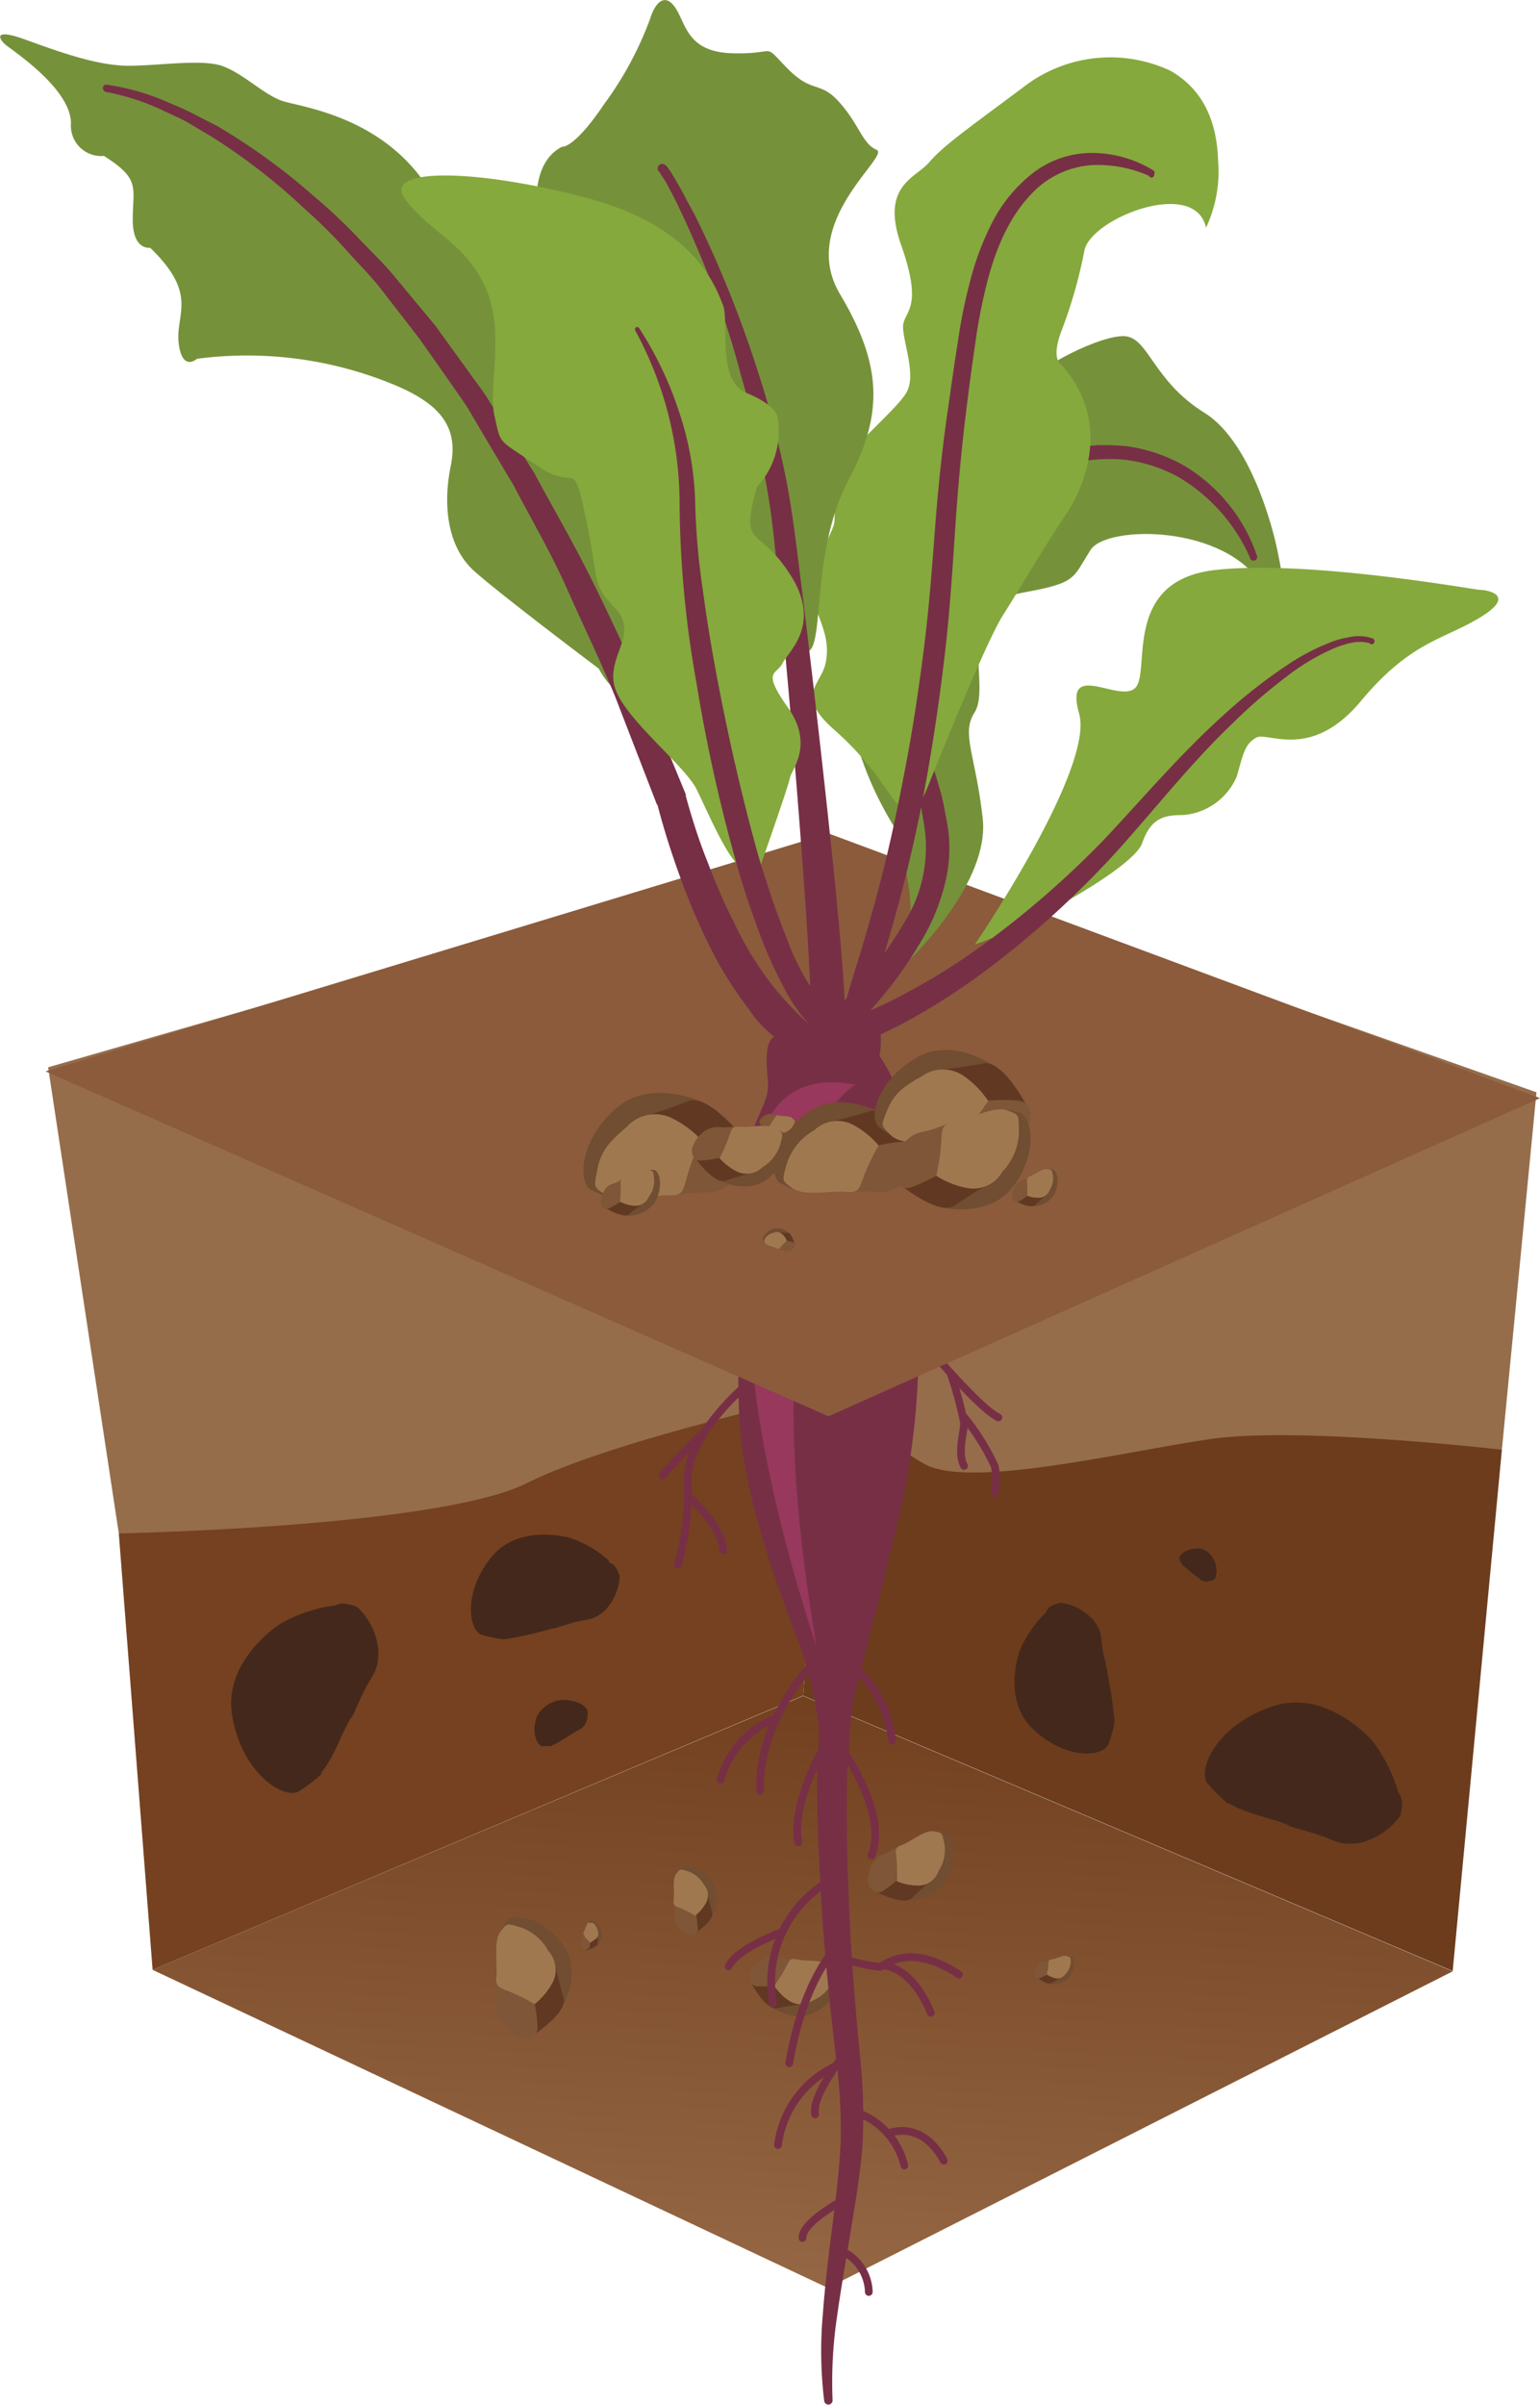 <?xml version="1.0" encoding="UTF-8"?>
<svg xmlns="http://www.w3.org/2000/svg" xmlns:xlink="http://www.w3.org/1999/xlink" viewBox="0 0 113.94 177.82">
  <defs>
    <style>.cls-1,.cls-14{fill:none;}.cls-2{fill:#956d4b;}.cls-3{clip-path:url(#clip-path);}.cls-4{fill:url(#Безымянный_градиент_4);}.cls-5{fill:#754120;}.cls-6{fill:#44281c;}.cls-7{fill:#6c3c1d;}.cls-8{fill:#714d31;}.cls-9{fill:#613822;}.cls-10{fill:#7f5637;}.cls-11{fill:#a07850;}.cls-12{fill:#772f46;}.cls-13{fill:#97385c;}.cls-14{stroke:#772f46;stroke-linecap:round;stroke-linejoin:round;stroke-width:0.57px;}.cls-15{fill:#8b5b3c;}.cls-16{fill:#75923a;}.cls-17{fill:#85a93c;}.cls-18{fill:#613922;}</style>
    <clipPath id="clip-path">
      <polygon class="cls-1" points="11.29 145.66 61.25 169.18 107.48 145.77 59.42 125.41 11.29 145.66"></polygon>
    </clipPath>
    <linearGradient id="Безымянный_градиент_4" x1="-4132.27" y1="-703.38" x2="-4129.47" y2="-703.38" gradientTransform="matrix(34.36, 0, 0, -34.36, 141969.4, -24018.13)" gradientUnits="userSpaceOnUse">
      <stop offset="0" stop-color="#a17551"></stop>
      <stop offset="0.38" stop-color="#a17551"></stop>
      <stop offset="0.89" stop-color="#7a4928"></stop>
      <stop offset="1" stop-color="#72401f"></stop>
    </linearGradient>
  </defs>
  <g id="Слой_2" data-name="Слой 2">
    <g id="Слой_1-2" data-name="Слой 1">
      <path class="cls-2" d="M61.25,103s9.63,11.3,17.06,11.77,32.81-7.57,32.81-7.57l2.56-26.43L61.25,62.3Z"></path>
      <path class="cls-2" d="M3.56,78.92l5.23,34.47s18.58,2.79,21.83,1.86,18.12-6.5,22.3-6.5S61.25,103,61.25,103V62.3Z"></path>
      <g class="cls-3">
        <rect class="cls-4" x="34.95" y="98.09" width="48.87" height="98.4" transform="translate(-90.89 198.68) rotate(-86.92)"></rect>
      </g>
      <path class="cls-5" d="M11.29,145.66l-2.5-32.27s23.69-.46,30.19-3.72S61.25,103,61.25,103l-1.83,22.39Z"></path>
      <path class="cls-6" d="M45.05,115.4a8.3,8.3,0,0,0-2.84-1.67l0,0s-3.78-1.13-5.85,1.41-1.71,5.29-.77,5.73a10.92,10.92,0,0,0,1.63.35l.09,0a27.86,27.86,0,0,0,3.51-.79,1.83,1.83,0,0,0,.61-.16l.65-.19c1.48-.46,1.66-.13,2.68-1a3.94,3.94,0,0,0,1.09-2.54l-.21-.51h0l0,0a1,1,0,0,0-.59-.5"></path>
      <path class="cls-6" d="M24.77,118.72a11,11,0,0,0-4,1.33v0s-4.3,2.7-3.59,6.84,3.66,6.13,4.88,5.6a12.71,12.71,0,0,0,1.71-1.28l0-.13c.92-1.05,1.6-3.16,2.21-4.05a2.27,2.27,0,0,0,.36-.72c.1-.2.21-.42.37-.79.81-1.82,1.28-1.71,1.29-3.46a5.12,5.12,0,0,0-1.54-3.21,3.47,3.47,0,0,0-.65-.22v0h-.07a1.26,1.26,0,0,0-1,.13"></path>
      <path class="cls-7" d="M61.25,103l-1.83,22.39,48.06,20.36,3.64-38.55s-15-1.73-21.48-.8-17.83,3.72-21.24,1.86A44.41,44.41,0,0,1,61.25,103"></path>
      <path class="cls-6" d="M43,126a3.28,3.28,0,0,0-1.25-.3h0a2.29,2.29,0,0,0-2,1.18c-.49,1.19,0,2.18.35,2.24l.65,0,0,0a12.3,12.3,0,0,0,1.23-.69l.21-.13.22-.14c.51-.34.61-.24.9-.69a1.5,1.5,0,0,0,.12-1.07l-.13-.17h0Z"></path>
      <path class="cls-6" d="M90,116.39a2.27,2.27,0,0,0-.11-.89h0s-.38-1-1.27-1-1.43.51-1.37.78l.2.41,0,0,.75.63.14.1.14.11c.35.24.31.34.67.41a1.06,1.06,0,0,0,.73-.18l.07-.13h0v-.22Z"></path>
      <path class="cls-6" d="M103.46,132.57a11.24,11.24,0,0,0-1.91-3.82h0s-3.32-3.9-7.35-2.59-5.6,4.53-4.89,5.68a13.68,13.68,0,0,0,1.53,1.52l.13,0c1.19.77,3.39,1.13,4.37,1.62a2.41,2.41,0,0,0,.77.25c.22.07.45.15.84.26,1.94.54,1.9,1,3.64.79a5.19,5.19,0,0,0,3-2,3.27,3.27,0,0,0,.13-.69h0v-.07a1.31,1.31,0,0,0-.28-1"></path>
      <path class="cls-6" d="M77.34,119.28A8.59,8.59,0,0,0,75.47,122v0s-1.41,3.67,1,5.9S81.53,129.94,82,129a11,11,0,0,0,.46-1.59l0-.09a27.75,27.75,0,0,0-.52-3.54,1.8,1.8,0,0,0-.11-.61c0-.17-.07-.35-.14-.66-.35-1.49,0-1.65-.81-2.73a4,4,0,0,0-2.44-1.27l-.51.17h0l0,0a.94.94,0,0,0-.54.53"></path>
      <path class="cls-8" d="M77.52,146.66a1.58,1.58,0,0,0,1.57-.41c.54-.7.43-1.44.17-1.55l-.44-.09c-.29,0-.32.7-.33.71Z"></path>
      <path class="cls-9" d="M76.58,146.08s.87.79,1.24.55a8.71,8.71,0,0,1,.8-.46l0-.24-1-.32-.57.19Z"></path>
      <path class="cls-10" d="M76.52,146c0,.1.12.36.4.27a5.2,5.2,0,0,0,.52-.23l.33-1c.07-.14.14-.19-.25-.06s-.45,0-.72.3a1.07,1.07,0,0,0-.28.69"></path>
      <path class="cls-11" d="M77.45,146a4.61,4.61,0,0,0,.12-.7c0-.3,0-.39.29-.42s.83-.34,1.1-.23.26.09.26.44a1.31,1.31,0,0,1-.38.87.72.72,0,0,1-.76.32,1.79,1.79,0,0,1-.63-.28"></path>
      <path class="cls-8" d="M66.84,140.54s2.39.12,3.24-1.67.26-3.36-.36-3.49a7.39,7.39,0,0,0-1,0c-.65,0-.37,1.67-.39,1.7Z"></path>
      <path class="cls-9" d="M64.49,139.71s2.3,1.32,3,.62,1.53-1.4,1.53-1.4l-.16-.52a7.5,7.5,0,0,0-2.26-.25c-.37.2-1,.62-1.16.69Z"></path>
      <path class="cls-10" d="M64.3,139.44c.11.21.44.73,1,.4a8.38,8.38,0,0,0,1-.75s.19-1.93.26-2.28.22-.49-.58,0-1,.31-1.44,1a2.41,2.41,0,0,0-.28,1.66"></path>
      <path class="cls-11" d="M66.34,139.09a11.07,11.07,0,0,0,0-1.59c-.09-.69-.16-.87.42-1.08s1.68-1.13,2.33-1,.59.07.77.84a2.89,2.89,0,0,1-.42,2.1,1.59,1.59,0,0,1-1.51,1.07,4,4,0,0,1-1.54-.31"></path>
      <path class="cls-8" d="M56.88,148.3s1.87,1.42,3.54.44,2-2.59,1.62-3a6,6,0,0,0-.84-.52c-.55-.34-1.21,1.14-1.24,1.16Z"></path>
      <path class="cls-9" d="M55.43,146.35s1.14,2.33,2.08,2.14a20,20,0,0,1,2-.3l.16-.5s-1.29-1.4-1.7-1.44-1.14-.05-1.31-.08Z"></path>
      <path class="cls-10" d="M55.43,146c0,.23,0,.83.58.87a10.13,10.13,0,0,0,1.26,0l1.46-1.71c.25-.25.45-.27-.47-.33s-.95-.27-1.7,0A2.31,2.31,0,0,0,55.43,146"></path>
      <path class="cls-11" d="M57.27,146.87a11.63,11.63,0,0,0,.83-1.32c.31-.61.35-.79.93-.65s2,0,2.44.45.45.38.17,1.1a2.81,2.81,0,0,1-1.49,1.47,1.58,1.58,0,0,1-1.81,0,4.06,4.06,0,0,1-1.07-1.09"></path>
      <path class="cls-8" d="M52.59,141.87a2.68,2.68,0,0,0,.09-2.73c-.86-1.21-2.1-1.39-2.41-1l-.35.68c-.21.44,1,.84,1,.87Z"></path>
      <path class="cls-9" d="M51.19,143.1s1.7-1,1.49-1.72a15.08,15.08,0,0,1-.35-1.51l-.4-.09s-1,1.08-1,1.39,0,.87,0,1Z"></path>
      <path class="cls-10" d="M51,143.13c.18,0,.64,0,.62-.51a6,6,0,0,0-.11-1l-1.4-1c-.2-.17-.23-.32-.21.38s-.15.74.12,1.3a1.79,1.79,0,0,0,1,.79"></path>
      <path class="cls-11" d="M51.46,141.67a8.8,8.8,0,0,0-1.06-.55c-.48-.19-.62-.21-.55-.67s-.12-1.51.18-1.89.26-.37.83-.2a2.17,2.17,0,0,1,1.22,1,1.18,1.18,0,0,1,.14,1.38,3,3,0,0,1-.76.89"></path>
      <path class="cls-8" d="M44.12,143.88a1.15,1.15,0,0,0,.38-1.12c-.2-.61-.69-.84-.86-.73l-.23.23.29.49Z"></path>
      <path class="cls-9" d="M43.38,144.21s.84-.2.84-.52,0-.67,0-.67l-.15-.09-.58.45-.12.43Z"></path>
      <path class="cls-10" d="M43.28,144.19l.32-.13.08-.41-.45-.59c-.07-.1-.06-.16-.14.13s-.16.29-.12.55a.76.76,0,0,0,.31.45"></path>
      <path class="cls-11" d="M43.68,143.65l-.37-.36-.15-.35.32-.76.37,0a.92.92,0,0,1,.37.58.51.51,0,0,1-.11.59Z"></path>
      <path class="cls-8" d="M41.52,148.55s1.64-2.63.14-4.72-3.66-2.39-4.19-1.77a8.62,8.62,0,0,0-.6,1.16c-.37.77,1.66,1.46,1.69,1.51Z"></path>
      <path class="cls-9" d="M39.12,150.71s2.94-1.8,2.57-3a26.06,26.06,0,0,1-.64-2.61l-.69-.15s-1.69,1.88-1.69,2.42.08,1.51.06,1.75Z"></path>
      <path class="cls-10" d="M38.69,150.75c.31,0,1.1,0,1.08-.87a11.59,11.59,0,0,0-.2-1.67s-2.08-1.41-2.43-1.72-.41-.56-.37.66-.25,1.29.22,2.25a3.11,3.11,0,0,0,1.7,1.35"></path>
      <path class="cls-11" d="M39.57,148.21a14.22,14.22,0,0,0-1.84-.93c-.84-.33-1.08-.37-1-1.15s-.22-2.62.29-3.28.45-.64,1.44-.35a3.69,3.69,0,0,1,2.12,1.78,2.07,2.07,0,0,1,.27,2.39,5.38,5.38,0,0,1-1.31,1.54"></path>
      <path class="cls-12" d="M67.45,91.64H55.69c-.62,1.82-1.27,6.68-1,13,.24,6.51,3.79,15.15,4.53,17.14A26.48,26.48,0,0,1,60.68,129c0,1,.24,4.91,1.14,4.28s1-4.28,1-4.28a20.28,20.28,0,0,1,.43-3.75c.42-1.91,1.88-7,3.54-14.38a55.92,55.92,0,0,0,.71-18.63C67.52,92.05,67.48,91.85,67.45,91.64Z"></path>
      <path class="cls-13" d="M60.66,91.64H56.41c-3.36,8.85,4,30.1,4,30.1C57.45,104.25,58.91,95.73,60.66,91.64Z"></path>
      <path class="cls-12" d="M62.92,127.05a59,59,0,0,0-.26,6.17c0,2.1,0,4.2.11,6.31.13,4.22.46,8.39.87,12.62a39.79,39.79,0,0,1,.17,6.47c-.16,2.17-.53,4.27-.87,6.36s-.71,4.17-1,6.25a32.77,32.77,0,0,0-.34,6.25h0a.32.32,0,0,1-.29.33.32.32,0,0,1-.33-.27,30.73,30.73,0,0,1-.1-6.43c.16-2.13.41-4.24.68-6.34s.53-4.19.63-6.25a39.41,39.41,0,0,0-.32-6.21c-.5-4.19-.93-8.45-1.16-12.7-.12-2.12-.22-4.25-.24-6.39a60.12,60.12,0,0,1,.24-6.51,1.11,1.11,0,0,1,2.2.24h0Z"></path>
      <path class="cls-14" d="M59.92,123.26s-3.87,4.16-3.68,9.16"></path>
      <path class="cls-14" d="M57.5,127a6.92,6.92,0,0,0-4.19,4.61"></path>
      <path class="cls-14" d="M63.53,123.58A8.39,8.39,0,0,1,66,128.73"></path>
      <path class="cls-14" d="M62.59,129.77s3.11,4.51,1.88,7.44"></path>
      <path class="cls-14" d="M60.87,129.34s-2.37,4.16-1.8,6.89"></path>
      <path class="cls-14" d="M61.07,139.26a8.65,8.65,0,0,0-3.87,8.87"></path>
      <path class="cls-14" d="M57.91,142.84s-3.4,1.23-4,2.56"></path>
      <path class="cls-14" d="M61.78,144.12s-2.34,2.31-3.39,8.45"></path>
      <path class="cls-14" d="M62.45,144.87a14.35,14.35,0,0,0,2.64.57c.38-.09,2.17-1.89,5.86.57"></path>
      <path class="cls-14" d="M65.47,145.35s2,.09,3.4,3.49"></path>
      <path class="cls-14" d="M63,151.25s-3,3.5-2.69,5.1"></path>
      <path class="cls-14" d="M61.78,152.8a7.48,7.48,0,0,0-4.22,5.82"></path>
      <path class="cls-14" d="M63.75,156.35a5.5,5.5,0,0,1,3.16,3.78"></path>
      <path class="cls-14" d="M65.68,157.77s2.45-1.14,4.15,2"></path>
      <path class="cls-14" d="M62.77,162.49s-3.4,1.7-3.4,3"></path>
      <path class="cls-14" d="M62.48,166.55a3.45,3.45,0,0,1,1.8,2.93"></path>
      <path class="cls-14" d="M55.12,102.51s-4.39,3.69-4.25,7.09a19.68,19.68,0,0,1-.71,6.09"></path>
      <path class="cls-14" d="M50.89,110.64s2.44,2,2.63,4"></path>
      <path class="cls-14" d="M52.2,105.79s-2.55,2.49-3.17,3.31"></path>
      <path class="cls-14" d="M67.17,97.87c.14.14,5,6.13,6.7,6.94"></path>
      <path class="cls-14" d="M70.33,101.55a27.82,27.82,0,0,1,1,3.68c0,.66-.52,2.22,0,3.17"></path>
      <path class="cls-14" d="M71.32,104.78a17,17,0,0,1,2.27,3.62,4.68,4.68,0,0,1,0,2"></path>
      <polygon class="cls-15" points="3.37 79.22 61.3 104.73 113.94 81.2 61.3 61.63 3.37 79.22"></polygon>
      <path class="cls-16" d="M67.45,70.81s5.78-5.56,5.26-10.27-1.61-6.28-.62-7.83-.44-5,.91-7,1.94-1.66,4.28-2.21,2.24-1,3.41-2.84,10-1.92,12.75,2.72,1-3,1-3-1.56-7.51-5.32-9.85S85,25.1,83.32,24.87,76.5,27.25,76,28.5s-8.39,3.85-9.6,7.38-7.73,13-.26,25.24c0,0,1.88,5.61,1,7.62S65.62,72.85,67.45,70.81Z"></path>
      <g id="_1" data-name="1">
        <path class="cls-12" d="M92.48,41.23a13,13,0,0,0-5.37-6A11.15,11.15,0,0,0,83.26,34a12.48,12.48,0,0,0-4,.27,19.55,19.55,0,0,0-7.36,3.5,11.57,11.57,0,0,0-4.34,6.58,17.71,17.71,0,0,0,.28,8.05c.3,1.34.7,2.66,1.11,4l.6,2c.1.35.19.71.26,1.07l.19,1a10.66,10.66,0,0,1,0,4.5,15.27,15.27,0,0,1-1.57,4.15,30.9,30.9,0,0,1-5.27,6.87,1,1,0,0,1-1.36-1.34h0a28.67,28.67,0,0,0,5.06-6.36,10.48,10.48,0,0,0,1.48-7.49l-.17-1c-.06-.31-.14-.64-.22-1l-.56-2c-.39-1.35-.78-2.73-1.07-4.13a19.2,19.2,0,0,1-.14-8.7,12.9,12.9,0,0,1,4.92-7.23A20.54,20.54,0,0,1,79,33.22a17.85,17.85,0,0,1,2.18-.3,18.31,18.31,0,0,1,2.22.08,12,12,0,0,1,4.19,1.42A12.42,12.42,0,0,1,93,41.1a.26.26,0,0,1-.17.34.28.28,0,0,1-.34-.14Z"></path>
      </g>
      <path class="cls-17" d="M68.75,57.92c2-5,4.48-10.91,5.47-12.45s3.24-5.37,4.6-7.36,3.56-6.88-.35-11.2c0,0-.67-.36,0-2.27a35.35,35.35,0,0,0,1.76-6.1c.44-2.38,8.19-5.45,9-1.7a9.79,9.79,0,0,0,.89-5c-.11-3.4-1.49-5.44-3.51-6.6A10.48,10.48,0,0,0,75.66,6.49c-4.25,3.16-5.91,4.34-6.91,5.51s-3.63,1.72-2.08,6.11.43,4.81.18,5.76,1,3.65.25,5.09-5.51,5.18-5.47,6.6a16,16,0,0,1,.1,3.08c-.16,1-2.15,3.78-1.62,5.56s1.32,2.94,1,4.72-2.38,2.41.63,5.06,4,4.88,4.71,5.52S67.61,60.79,68.75,57.92Z"></path>
      <path class="cls-16" d="M41.59,10.85s.87.17,3.08-3.11A25.48,25.48,0,0,0,48.1,1.39c.35-1.14,1.07-2,1.87-.81s.86,3.28,4.26,3.36,2.11-.85,4,1.09,2.41.89,3.88,2.54,1.7,3.07,2.75,3.51S59,16.46,62.15,21.75s3.21,8.87.62,13.77S60.89,46.83,60,48s-7-2-8.25-7.87S42.22,25,40.87,21.08,38.8,12.26,41.59,10.85Z"></path>
      <path class="cls-16" d="M44.3,49.44s-7.16-5.38-9.2-7.2-2.33-4.94-1.75-7.79-.71-4.61-4.44-6.1a28.44,28.44,0,0,0-14.33-1.82s-1.1,1-1.36-1.15,1.5-3.58-2.11-7.06c0,0-1.31.23-1.29-2.14s.57-2.94-2.13-4.65A2.24,2.24,0,0,1,5.25,9.14C5.27,6.59,1,3.79.45,3.34s-1-1.29,1.4-.42S7.11,4.83,9.37,4.86s5.66-.55,7.19.06,2.89,2,4.23,2.51,8.73,1.15,11.88,8.33c0,0,5.85,2.75,9.12,10.77S46.73,39.45,47,43.4,46.8,53.93,44.3,49.44Z"></path>
      <path class="cls-12" d="M7.84,6.25a17.73,17.73,0,0,1,4.28,1.18c.67.3,1.36.56,2,.89l1.95,1a46.14,46.14,0,0,1,7.11,5.15,41.54,41.54,0,0,1,3.21,3c1,1.07,2.08,2.06,3,3.22l2.81,3.38,2.57,3.55c.42.6.88,1.17,1.27,1.79l1.17,1.86L39.54,35c1.38,2.57,2.86,5.1,4.16,7.71s2.54,5.26,3.7,7.94l3.34,8.09,0,.07v.05c.46,1.68,1,3.38,1.66,5a45.4,45.4,0,0,0,2.14,4.83,24.32,24.32,0,0,0,2.76,4.37,25.14,25.14,0,0,0,3.46,3.46l.06,0A.87.87,0,0,1,61,77.85a.89.89,0,0,1-.85.29,8.48,8.48,0,0,1-4.72-3.49,27.41,27.41,0,0,1-3-4.83,48.55,48.55,0,0,1-2.16-5.11c-.63-1.74-1.18-3.47-1.65-5.29l0,.12L45.5,51.48c-1.1-2.67-2.36-5.26-3.53-7.9S39.34,38.46,38,35.89l-2.21-3.71L34.7,30.33c-.37-.62-.81-1.2-1.21-1.79L31,25,28.36,21.6c-.86-1.16-1.91-2.15-2.85-3.23a39.76,39.76,0,0,0-3.05-3,44.9,44.9,0,0,0-6.8-5.26L13.79,9c-.63-.34-1.29-.61-1.94-.93a17.6,17.6,0,0,0-4-1.27h0a.27.27,0,0,1-.23-.32A.26.26,0,0,1,7.84,6.25Z"></path>
      <path class="cls-12" d="M49.11,12.14a.71.71,0,0,1,.18.12l.08.08.09.13.16.22.27.45.52.91c.33.61.64,1.23,1,1.85.61,1.24,1.19,2.49,1.74,3.76,1.09,2.54,2.07,5.13,2.91,7.77a68.79,68.79,0,0,1,2.1,8c.54,2.74.82,5.49,1.18,8.21q1,8.19,1.89,16.41c.29,2.73.58,5.47.83,8.22.12,1.37.24,2.75.34,4.13l.13,2.09a14.73,14.73,0,0,1,0,2.37A1.22,1.22,0,0,1,60,76.62l0-.27c0-.33,0-1.11,0-1.74l-.07-2c-.06-1.36-.14-2.72-.23-4.09-.17-2.74-.38-5.47-.59-8.21q-.64-8.22-1.43-16.42c-.29-2.73-.49-5.47-1-8.14a68.54,68.54,0,0,0-1.86-8Q53.8,23.82,52.27,20c-.51-1.27-1.05-2.53-1.62-3.77-.29-.62-.58-1.24-.89-1.84l-.48-.9L49,13.06l-.13-.2-.06-.08v0a.15.15,0,0,0,.09,0,.33.33,0,0,1-.23-.42A.34.34,0,0,1,49.11,12.14Z"></path>
      <path class="cls-17" d="M56.45,63.5c.19-.57,1.91-5.45,2-6s1.81-2.41-.16-5.19-.83-2.38-.39-3.27,2.94-2.85.56-6.56S54.71,40.69,56,36a6,6,0,0,0,1.52-5.18s-.06-.85-2.3-1.77S54,23.79,53.48,22.53s-1.95-5.68-9.88-7.84-15.52-2.43-13.6.07,4.49,3.26,5.94,6.55.15,7.29.65,9.47.19,1.63,3.16,3.66,2.59-.83,3.59,3.84S43.7,43.1,45.53,45s-.81,3.64,0,5.95,5.13,5.66,6,7.4,2.59,5.94,3.65,5.91S56,64.74,56.45,63.5Z"></path>
      <path class="cls-12" d="M47.27,24.24a26.11,26.11,0,0,1,2.93,6.09A22.74,22.74,0,0,1,51.43,37,52.37,52.37,0,0,0,52,43.63c.29,2.2.66,4.39,1.07,6.57.83,4.36,1.82,8.7,3,12.95.63,2.12,1.33,4.22,2.14,6.25a17.58,17.58,0,0,0,3.16,5.45l0,0a.85.85,0,0,1-1.2,1.21,12.23,12.23,0,0,1-2.11-2.91,33.89,33.89,0,0,1-1.47-3.12,63.12,63.12,0,0,1-2.17-6.43,118.83,118.83,0,0,1-2.9-13.16A77,77,0,0,1,50.28,37,26.78,26.78,0,0,0,47,24.44v0a.19.19,0,0,1,.08-.25A.19.19,0,0,1,47.27,24.24Z"></path>
      <path class="cls-12" d="M85,13a9.27,9.27,0,0,0-4.23-.79,6.73,6.73,0,0,0-3.82,1.53c-2.15,1.83-3.32,4.65-4,7.48a41.42,41.42,0,0,0-.82,4.36c-.22,1.48-.42,3-.6,4.45-.38,3-.65,5.95-.85,8.94s-.39,6-.73,9-.77,6-1.29,9-1.16,5.94-1.92,8.88c-.38,1.46-.79,2.92-1.23,4.37s-.93,2.91-1.28,4.27v0a.85.85,0,0,1-1.65-.43c.41-1.55.89-2.92,1.31-4.37s.83-2.87,1.2-4.31c.76-2.89,1.36-5.81,1.92-8.75s1-5.9,1.37-8.86.59-5.94.82-8.95.55-6,1-9c.21-1.5.42-3,.66-4.48a39.2,39.2,0,0,1,.9-4.49,21.06,21.06,0,0,1,1.62-4.34,11,11,0,0,1,3-3.68,7.15,7.15,0,0,1,4.49-1.52,8.7,8.7,0,0,1,4.46,1.29.2.2,0,0,1,.07.28A.21.21,0,0,1,85,13Z"></path>
      <path class="cls-17" d="M72.14,69.82s8.86-13,7.7-17.06,3.09-.66,4.19-1.93-1-7.9,5.87-8.68,19.32,1.48,19.61,1.47,2.84.29.06,2-5.17,1.77-8.89,6.23-6.91,2.2-7.75,2.7S92,55.69,91.51,57.4a4.71,4.71,0,0,1-4,2.87c-1.32,0-2.35.17-3,2.07S75.33,68.87,72.14,69.82Z"></path>
      <path class="cls-12" d="M101.3,47.55a2.87,2.87,0,0,0-1.39,0,7.42,7.42,0,0,0-1.42.48,16.5,16.5,0,0,0-2.64,1.51,40.39,40.39,0,0,0-4.71,4c-3,2.87-5.53,6.09-8.34,9.23a69.46,69.46,0,0,1-9.26,8.54,49.84,49.84,0,0,1-5.26,3.54,30.61,30.61,0,0,1-5.87,2.72,1,1,0,1,1-.63-1.93h0l.08,0a28.38,28.38,0,0,0,5.48-2.37A47.45,47.45,0,0,0,72.55,70a68.62,68.62,0,0,0,9.3-8.09c2.81-3,5.54-6.21,8.64-9a39.14,39.14,0,0,1,5-3.9,16,16,0,0,1,2.82-1.46,6.87,6.87,0,0,1,1.55-.44,3.22,3.22,0,0,1,1.7.1.22.22,0,0,1,.12.29.21.21,0,0,1-.27.13Z"></path>
      <path class="cls-12" d="M65.07,78.06a5.92,5.92,0,0,0,0-2.19c0-.12-.23-.69-.66,0s-6.76.71-6.76.71c-1.25,0-.9,2.36-.83,3.49s-.53,1.91-1.15,3.61a.88.88,0,0,0-.05.15H67.38A15.87,15.87,0,0,0,65.07,78.06Z"></path>
      <path class="cls-13" d="M63.33,80.21c-3.79-.75-5.92.82-7,3.62h4.25C61.88,80.83,63.33,80.21,63.33,80.21Z"></path>
      <path class="cls-8" d="M58.48,91.28a1.27,1.27,0,0,0-1.2-.44c-.67.21-.93.73-.82.92l.25.25c.17.17.52-.3.53-.3Z"></path>
      <path class="cls-18" d="M58.82,92.08s-.21-.9-.55-.91a6.67,6.67,0,0,1-.72-.07l-.1.17s.34.59.48.64.39.11.45.13A2.64,2.64,0,0,0,58.82,92.08Z"></path>
      <path class="cls-10" d="M58.8,92.2c0-.08.08-.29-.14-.35a2.71,2.71,0,0,0-.44-.1s-.54.41-.65.48-.18.06.14.15.31.17.59.14A.88.88,0,0,0,58.8,92.2Z"></path>
      <path class="cls-11" d="M58.22,91.75a3.81,3.81,0,0,0-.4.39c-.15.19-.18.25-.37.15s-.69-.16-.82-.35-.12-.17,0-.4a1,1,0,0,1,.63-.39.57.57,0,0,1,.64.13A1.42,1.42,0,0,1,58.22,91.75Z"></path>
      <path class="cls-8" d="M52.07,81.55s-3.83-1.91-6.5.42-2.81,5.33-1.89,6a13.54,13.54,0,0,0,1.68.67c1.1.4,1.79-2.47,1.85-2.51S52.07,81.55,52.07,81.55Z"></path>
      <path class="cls-18" d="M55.34,84.57s-2.84-3.8-4.46-3.14-3.5,1.21-3.5,1.21l-.11,1s2.79,2.08,3.53,2,2.07-.31,2.4-.31A16.2,16.2,0,0,0,55.34,84.57Z"></path>
      <path class="cls-10" d="M55.45,85.15c0-.42-.19-1.51-1.34-1.36a16.68,16.68,0,0,0-2.25.48s-1.67,3-2,3.56-.71.64.95.42,1.8.18,3.06-.58A4.29,4.29,0,0,0,55.45,85.15Z"></path>
      <path class="cls-11" d="M51.86,84.27a20.32,20.32,0,0,0-1,2.64c-.34,1.21-.36,1.54-1.45,1.48s-3.56.65-4.54,0-.94-.53-.67-1.93.92-2.06,2.18-3.14a2.83,2.83,0,0,1,3.24-.68A7.36,7.36,0,0,1,51.86,84.27Z"></path>
      <path class="cls-8" d="M65.31,82.35s-3.21-1.89-5.67,0-2.76,4.45-2,5.07a10.46,10.46,0,0,0,1.41.68c.94.42,1.71-2,1.76-2.07S65.31,82.35,65.31,82.35Z"></path>
      <path class="cls-18" d="M68,85.17s-2.23-3.47-3.68-3-3.11.83-3.11.83l-.16.84s2.31,2,3,2,1.81-.14,2.1-.13A13.91,13.91,0,0,0,68,85.17Z"></path>
      <path class="cls-10" d="M68,85.68c0-.37-.08-1.32-1.08-1.26a14.23,14.23,0,0,0-2,.28s-1.64,2.54-2,3-.66.51.8.42,1.55.26,2.69-.32A3.77,3.77,0,0,0,68,85.68Z"></path>
      <path class="cls-11" d="M65,84.7a18.46,18.46,0,0,0-1.07,2.23c-.37,1-.4,1.31-1.35,1.2s-3.13.35-3.94-.25-.78-.52-.46-1.72a4.41,4.41,0,0,1,2.07-2.59,2.49,2.49,0,0,1,2.86-.4A6.44,6.44,0,0,1,65,84.7Z"></path>
      <path class="cls-8" d="M73.81,79s-3.16-2.44-6-.79S64.24,82.55,65,83.31a10.45,10.45,0,0,0,1.42.91c.94.58,2.08-1.93,2.15-2S73.81,79,73.81,79Z"></path>
      <path class="cls-18" d="M76.26,82.32s-1.92-4-3.52-3.68-3.43.47-3.43.47L69,80s2.19,2.4,2.88,2.48,2,.09,2.25.15A14.77,14.77,0,0,0,76.26,82.32Z"></path>
      <path class="cls-10" d="M76.26,82.87c0-.39.09-1.42-1-1.49a14.89,14.89,0,0,0-2.16,0S71,83.9,70.61,84.31s-.78.46.79.56,1.62.48,2.91,0A4,4,0,0,0,76.26,82.87Z"></path>
      <path class="cls-11" d="M73.12,81.42a18.13,18.13,0,0,0-1.43,2.23c-.54,1-.61,1.34-1.61,1.09s-3.37,0-4.16-.79-.76-.66-.26-1.89,1.21-1.72,2.56-2.49a2.68,2.68,0,0,1,3.09,0A6.85,6.85,0,0,1,73.12,81.42Z"></path>
      <path class="cls-8" d="M76.27,89.2A1.9,1.9,0,0,0,78,88.33c.48-1,.17-1.8-.16-1.88a3.37,3.37,0,0,0-.54,0c-.36,0-.22.89-.23.91S76.27,89.2,76.27,89.2Z"></path>
      <path class="cls-18" d="M75,88.74s1.23.72,1.6.35a11.1,11.1,0,0,1,.84-.74l-.08-.28a4,4,0,0,0-1.22-.15c-.2.1-.54.32-.63.36A5.09,5.09,0,0,0,75,88.74Z"></path>
      <path class="cls-10" d="M74.91,88.59c.06.11.23.4.53.22a4.71,4.71,0,0,0,.57-.39s.12-1,.16-1.23.13-.26-.31,0-.52.15-.78.51A1.34,1.34,0,0,0,74.91,88.59Z"></path>
      <path class="cls-11" d="M76,88.42a6.18,6.18,0,0,0,0-.86c0-.37-.08-.46.23-.58s.91-.59,1.26-.53.32,0,.41.46A1.56,1.56,0,0,1,77.66,88a.86.86,0,0,1-.83.57A2.28,2.28,0,0,1,76,88.42Z"></path>
      <path class="cls-8" d="M46.12,89.88a2.45,2.45,0,0,0,2.31-.95c.69-1.18.37-2.28,0-2.41a4.59,4.59,0,0,0-.69,0c-.45,0-.35,1.11-.37,1.14Z"></path>
      <path class="cls-18" d="M44.56,89.18s1.5,1,2,.59,1.13-.86,1.13-.86l-.08-.37a5.09,5.09,0,0,0-1.53-.3c-.26.12-.72.37-.84.41A7.09,7.09,0,0,0,44.56,89.18Z"></path>
      <path class="cls-10" d="M44.45,89c.07.15.26.53.66.33a6.4,6.4,0,0,0,.76-.45s.23-1.31.3-1.54.19-.32-.39,0-.68.16-1,.59A1.62,1.62,0,0,0,44.45,89Z"></path>
      <path class="cls-11" d="M45.87,88.86a6.73,6.73,0,0,0,.05-1.09c0-.48-.05-.6.35-.71s1.21-.67,1.65-.57.4.08.47.62a1.94,1.94,0,0,1-.4,1.41,1.07,1.07,0,0,1-1.09.64A2.8,2.8,0,0,1,45.87,88.86Z"></path>
      <path class="cls-8" d="M56.72,83.83a1.43,1.43,0,0,0,1.43.25c.7-.37.89-1,.72-1.2a2.72,2.72,0,0,0-.32-.23c-.22-.15-.52.44-.54.45S56.72,83.83,56.72,83.83Z"></path>
      <path class="cls-18" d="M56.17,83s.42,1,.81.92.82-.08.82-.08l.07-.21s-.5-.59-.66-.62L56.68,83A3.4,3.4,0,0,0,56.17,83Z"></path>
      <path class="cls-10" d="M56.18,82.87c0,.1,0,.34.22.37a5,5,0,0,0,.51,0s.52-.57.63-.66.19-.1-.18-.14-.38-.14-.69,0A1,1,0,0,0,56.18,82.87Z"></path>
      <path class="cls-11" d="M56.91,83.25a3.91,3.91,0,0,0,.37-.52c.13-.24.16-.31.39-.24s.8,0,1,.23.18.16.05.45a1.17,1.17,0,0,1-.64.57.64.64,0,0,1-.74,0A1.62,1.62,0,0,1,56.91,83.25Z"></path>
      <path class="cls-8" d="M69.61,89.27s3.6.88,5.4-1.6,1.35-5,.45-5.4A10.3,10.3,0,0,0,73.92,82c-1-.13-1,2.43-1.08,2.48S69.61,89.27,69.61,89.27Z"></path>
      <path class="cls-18" d="M66.28,87.35S69.4,90,70.64,89.14s2.72-1.69,2.72-1.69l-.09-.83s-2.76-1.22-3.37-1-1.68.65-2,.72A13.25,13.25,0,0,0,66.28,87.35Z"></path>
      <path class="cls-10" d="M66.07,86.89c.12.35.46,1.23,1.39.89a14.59,14.59,0,0,0,1.81-.84s.83-2.89,1-3.4.48-.67-.88-.17-1.55.2-2.46,1.08A3.73,3.73,0,0,0,66.07,86.89Z"></path>
      <path class="cls-11" d="M69.27,86.94a15.91,15.91,0,0,0,.37-2.43c.06-1.08,0-1.37,1-1.53s2.87-1.23,3.82-.89.89.27.93,1.5a4.4,4.4,0,0,1-1.23,3.06,2.47,2.47,0,0,1-2.6,1.2A6.42,6.42,0,0,1,69.27,86.94Z"></path>
      <path class="cls-8" d="M53,87.19s2.16,1.22,3.77,0,1.77-3,1.26-3.4a6.77,6.77,0,0,0-1-.44C56.49,83,56,84.68,56,84.7S53,87.19,53,87.19Z"></path>
      <path class="cls-18" d="M51.23,85.36s1.53,2.27,2.48,1.94,2.06-.6,2.06-.6l.1-.56s-1.56-1.28-2-1.26-1.2.12-1.39.11A9,9,0,0,0,51.23,85.36Z"></path>
      <path class="cls-10" d="M51.18,85c0,.24.07.88.73.82a9.17,9.17,0,0,0,1.32-.21s1.05-1.71,1.28-2,.44-.35-.53-.27-1-.15-1.78.25A2.5,2.5,0,0,0,51.18,85Z"></path>
      <path class="cls-11" d="M53.23,85.63a10.71,10.71,0,0,0,.68-1.5c.24-.68.25-.88.89-.81s2.07-.27,2.62.11.52.34.33,1.14a3,3,0,0,1-1.35,1.75,1.65,1.65,0,0,1-1.89.3A4.27,4.27,0,0,1,53.23,85.63Z"></path>
    </g>
  </g>
</svg>
